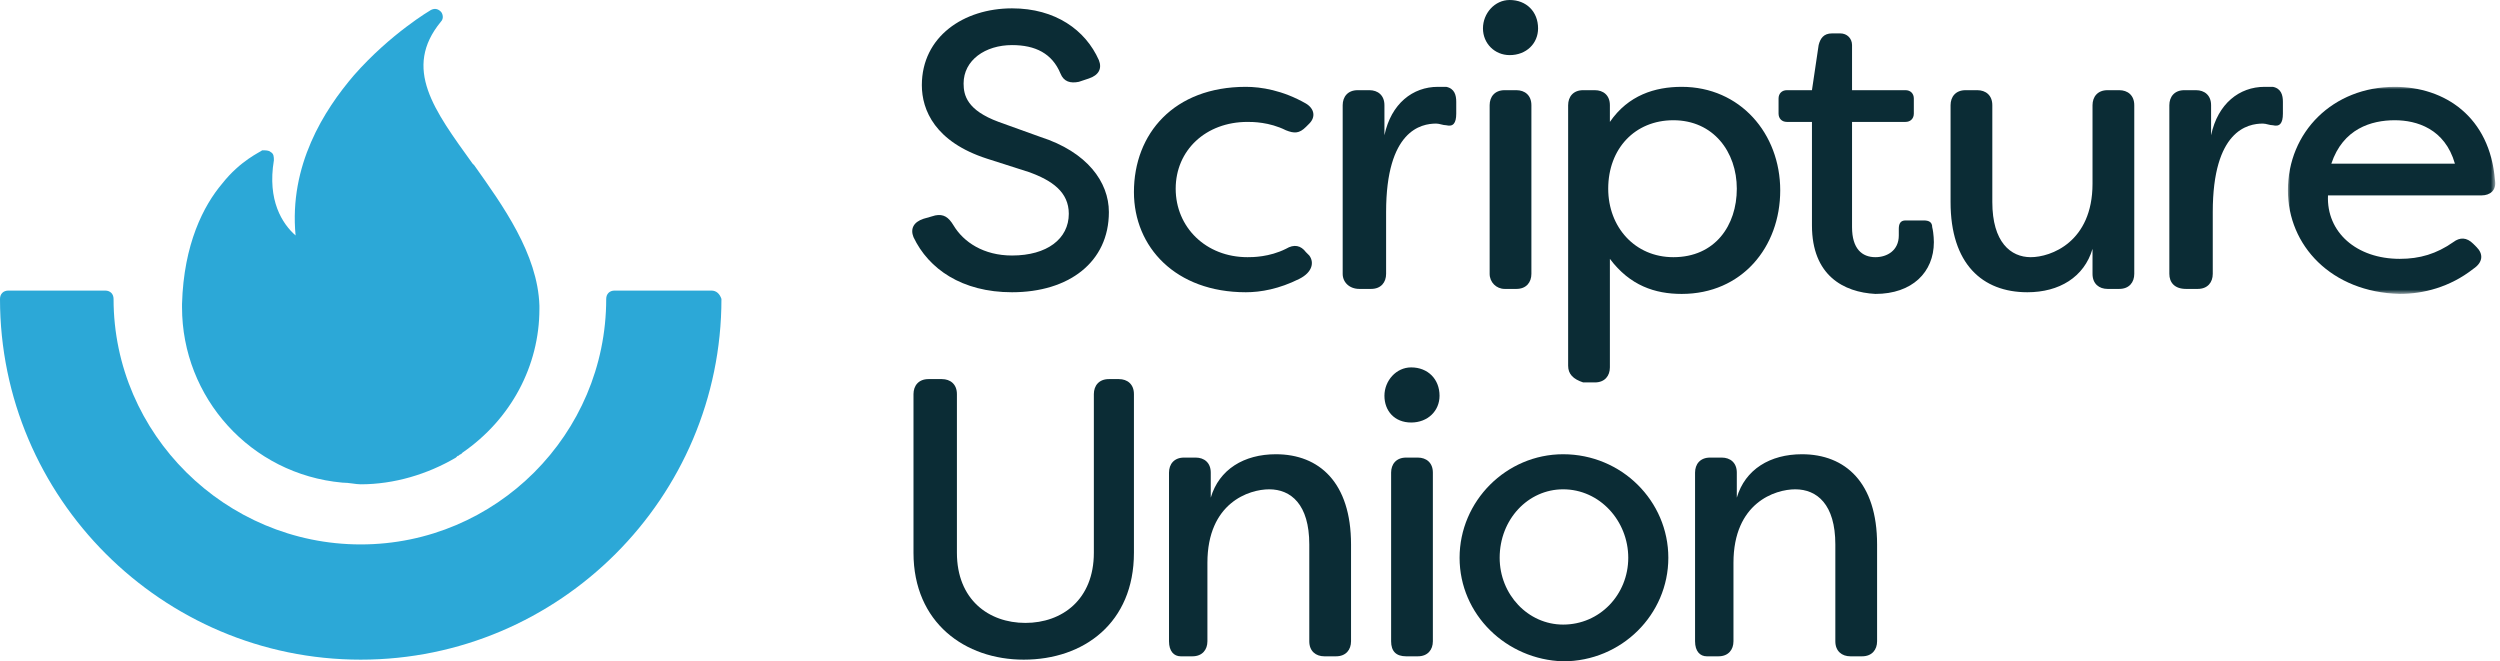 <?xml version="1.0" encoding="UTF-8" standalone="no"?>
<svg width="499px" height="132px" viewBox="0 0 499 132" version="1.1" xmlns="http://www.w3.org/2000/svg" xmlns:xlink="http://www.w3.org/1999/xlink">
    <!-- Generator: Sketch 40 (33762) - http://www.bohemiancoding.com/sketch -->
    <title>Logo</title>
    <desc>Created with Sketch.</desc>
    <defs>
        <polygon id="path-1" points="41.383 43.333 41.383 2 0 2 0 43.333"></polygon>
    </defs>
    <g id="Page-1" stroke="none" stroke-width="1" fill="none" fill-rule="evenodd">
        <g id="Logo">
            <path d="M142,58 L122.667,58 C121.667,58 121,58.667 121,59.667 C121,86.667 99,108.667 72,108.667 C45,108.667 22.667,86.667 22.667,59.667 C22.667,58.667 22,58 21,58 L1.667,58 C0.667,58 0,58.667 0,59.667 C0,99.333 32.333,131.667 72,131.667 C111.667,131.667 144,99.333 144,59.667 C143.667,58.667 143,58 142,58" id="Fill-1" fill="#2CA8D7"></path>
            <path d="M68.333,96.333 C69.667,96.333 71,96.667 72,96.667 C78.667,96.667 85.333,94.667 91,91.333 L91.333,91 C91.667,91 91.667,90.667 92,90.667 L92.333,90.333 C102,83.667 107.667,73 107.667,61.667 L107.667,61 C107.333,50.667 100.333,41 94.667,33 L94.333,32.667 C86.667,22 80.333,13.667 88,4.333 C88.667,3.667 88.333,2.667 88,2.333 C87.333,1.667 86.667,1.667 86,2 C86,2 78,6.667 70.667,15 C64.667,22 57.667,33 59,47 C56.333,44.667 53.333,40 54.667,32 C54.667,31.333 54.667,30.667 54,30.333 C53.667,30 53,30 52.333,30 C52,30.333 48,32 44.333,36.667 C40.667,41 36.667,48.667 36.333,60.667 L36.333,61.333 C36.333,79.333 50,94.667 68.333,96.333" id="Fill-3" fill="#2CA8D7"></path>
            <path d="M182.333,47.333 C181.667,45.667 182.333,44.333 184.333,43.667 L186.667,43 C188.333,42.667 189.333,43.333 190.333,45 C192.333,48.333 196.333,51 202,51 C209,51 213.333,47.667 213.333,42.667 C213.333,38.333 210,36 205.333,34.333 L197,31.667 C186.667,28.333 184,22 184,17 C184,7.333 192.333,1.667 202,1.667 C210.667,1.667 216.667,6 219.333,12 C220,13.667 219.333,15 217.333,15.667 L215.333,16.333 C213.667,16.667 212.333,16.333 211.667,14.667 C210,10.667 206.667,9 202,9 C196.667,9 192.333,12 192.333,16.667 C192.333,19 193,22 199.333,24.333 L207.667,27.333 C217,30.333 221.333,36.333 221.333,42.333 C221.333,52.333 213.333,58.333 202,58.333 C192,58.333 185.333,53.667 182.333,47.333" id="Fill-5" fill="#0B2C35"></path>
            <path d="M226.333,38.333 C226.333,26.667 234.333,17.333 248.667,17.333 C251.667,17.333 256,18 260.667,20.667 C262.333,21.667 262.667,23.333 261.333,24.667 L260.667,25.333 C259.333,26.667 258.333,26.667 256.667,26 C253.333,24.333 250,24.333 249,24.333 C240.667,24.333 234.667,30 234.667,37.667 C234.667,45.333 240.667,51.333 249,51.333 C250,51.333 253.333,51.333 256.667,49.667 C258.333,48.667 259.667,49 260.667,50.333 L261.333,51 C262.333,52.333 262,54.333 259.333,55.667 C255.333,57.667 251.667,58.333 248.667,58.333 C234.667,58.333 226.333,49.333 226.333,38.333" id="Fill-7" fill="#0B2C35"></path>
            <path d="M268,54.667 L268,21 C268,19.333 269,18 271,18 L273.333,18 C275,18 276.333,19 276.333,21 L276.333,27 C277.667,20.667 282,17.333 287,17.333 L288.667,17.333 C290.333,17.667 290.667,19 290.667,20.333 L290.667,22.667 C290.667,24.667 290,25.333 288.667,25 C288,25 287.333,24.667 286.667,24.667 C283.667,24.667 276.667,26 276.667,42.333 L276.667,54.667 C276.667,56.333 275.667,57.667 273.667,57.667 L271.333,57.667 C269.333,57.667 268,56.333 268,54.667" id="Fill-9" fill="#0B2C35"></path>
            <path d="M297.333,54.667 L297.333,21 C297.333,19.333 298.333,18 300.333,18 L302.667,18 C304.333,18 305.667,19 305.667,21 L305.667,54.667 C305.667,56.333 304.667,57.667 302.667,57.667 L300.333,57.667 C298.667,57.667 297.333,56.333 297.333,54.667 M296,5.667 C296,2.667 298.333,-2.36817976e-14 301.333,-2.36817976e-14 C304.667,-2.36817976e-14 307,2.333 307,5.667 C307,8.667 304.667,11 301.333,11 C298.333,11 296,8.667 296,5.667" id="Fill-11" fill="#0B2C35"></path>
            <path d="M346.667,37.667 C346.667,30.333 342,24 334,24 C326.333,24 321,29.667 321,37.667 C321,45.333 326.333,51.333 334,51.333 C342.333,51.333 346.667,45 346.667,37.667 M313,73 L313,21 C313,19.333 314,18 316,18 L318.333,18 C320,18 321.333,19 321.333,21 L321.333,24.333 C325,19 330.333,17.333 335.667,17.333 C347.333,17.333 355.333,26.667 355.333,38 C355.333,49.333 347.667,58.667 335.667,58.667 C330.333,58.667 325.333,57 321.333,51.667 L321.333,73.333 C321.333,75 320.333,76.333 318.333,76.333 L316,76.333 C314,75.667 313,74.667 313,73" id="Fill-13" fill="#0B2C35"></path>
            <path d="M361.667,45 L361.667,24.333 L356.667,24.333 C355.667,24.333 355,23.667 355,22.667 L355,19.667 C355,18.667 355.667,18 356.667,18 L361.667,18 L363,9 C363.333,7.667 364,6.667 365.667,6.667 L367.333,6.667 C368.667,6.667 369.667,7.667 369.667,9 L369.667,18 L380.333,18 C381.333,18 382,18.667 382,19.667 L382,22.667 C382,23.667 381.333,24.333 380.333,24.333 L369.667,24.333 L369.667,45.333 C369.667,49.667 371.667,51.333 374.333,51.333 C376.667,51.333 379,50 379,47 L379,45.667 C379,44.667 379.333,44 380.333,44 L384,44 C385,44 385.667,44.333 385.667,45.333 C386,46.667 386,48.333 386,48.333 C386,54.333 381.667,58.667 374.333,58.667 C368,58.333 361.667,55 361.667,45" id="Fill-15" fill="#0B2C35"></path>
            <path d="M389.333,40.333 L389.333,21 C389.333,19.333 390.333,18 392.333,18 L394.667,18 C396.333,18 397.667,19 397.667,21 L397.667,40.333 C397.667,48.333 401.333,51.333 405.333,51.333 C409.333,51.333 417.667,48.333 417.667,36.667 L417.667,21 C417.667,19.333 418.667,18 420.667,18 L423,18 C424.667,18 426,19 426,21 L426,54.667 C426,56.333 425,57.667 423,57.667 L420.667,57.667 C419,57.667 417.667,56.667 417.667,54.667 L417.667,49.667 C416,55.333 411,58.333 404.667,58.333 C395.667,58.333 389.333,52.667 389.333,40.333" id="Fill-17" fill="#0B2C35"></path>
            <path d="M433,54.667 L433,21 C433,19.333 434,18 436,18 L438.333,18 C440,18 441.333,19 441.333,21 L441.333,27 C442.667,20.667 447,17.333 452,17.333 L453.667,17.333 C455.333,17.667 455.667,19 455.667,20.333 L455.667,22.667 C455.667,24.667 455,25.333 453.667,25 C453,25 452.333,24.667 451.667,24.667 C448.667,24.667 441.667,26 441.667,42.333 L441.667,54.667 C441.667,56.333 440.667,57.667 438.667,57.667 L436.333,57.667 C434,57.667 433,56.333 433,54.667" id="Fill-19" fill="#0B2C35"></path>
            <g id="Group-23" transform="translate(456.667, 15.333)">
                <mask id="mask-2" fill="white">
                    <use xlink:href="#path-1"></use>
                </mask>
                <g id="Clip-22"></g>
                <path d="M33.333,17.333 C31.333,10.333 25.667,8.667 21.333,8.667 C16.667,8.667 11,10.333 8.667,17.333 L33.333,17.333 Z M0,22.667 C0,11 9,2 21.333,2 C31.333,2 40.333,8 41.333,20.667 C41.667,22.667 40.333,23.667 38.667,23.667 L8,23.667 C7.667,31 13.667,36.333 22.333,36.333 C26.333,36.333 29.667,35.333 33,33 C34.333,32 35.667,32 37,33.333 L37.667,34 C39,35.333 39,37 37,38.333 C32.333,42 27,43.333 22.333,43.333 C8.667,43 0,33.667 0,22.667 L0,22.667 Z" id="Fill-21" fill="#0B2C35" mask="url(#mask-2)"></path>
            </g>
            <path d="M182.333,110.333 L182.333,78.667 C182.333,77 183.333,75.667 185.333,75.667 L188,75.667 C189.667,75.667 191,76.667 191,78.667 L191,110.333 C191,119.667 197.333,124.333 204.667,124.333 C212,124.333 218.333,119.667 218.333,110.333 L218.333,78.667 C218.333,77 219.333,75.667 221.333,75.667 L223.333,75.667 C225,75.667 226.333,76.667 226.333,78.667 L226.333,110.333 C226.333,124.333 216.333,131.667 204.333,131.667 C192.667,131.667 182.333,124.333 182.333,110.333" id="Fill-24" fill="#0B2C35"></path>
            <path d="M233.333,128 L233.333,94.333 C233.333,92.667 234.333,91.333 236.333,91.333 L238.667,91.333 C240.333,91.333 241.667,92.333 241.667,94.333 L241.667,99.333 C243.333,93.667 248.333,90.667 254.667,90.667 C263.333,90.667 269.667,96.333 269.667,108.667 L269.667,128 C269.667,129.667 268.667,131 266.667,131 L264.333,131 C262.667,131 261.333,130 261.333,128 L261.333,108.667 C261.333,100.667 257.667,97.667 253.333,97.667 C249.333,97.667 241,100.333 241,112.333 L241,128 C241,129.667 240,131 238,131 L235.667,131 C234.333,131 233.333,130 233.333,128" id="Fill-26" fill="#0B2C35"></path>
            <path d="M276.333,79 C276.333,76 278.667,73.333 281.667,73.333 C285,73.333 287.333,75.667 287.333,79 C287.333,82 285,84.333 281.667,84.333 C278.333,84.333 276.333,82 276.333,79" id="Fill-28" fill="#0B2C35"></path>
            <path d="M277.667,128 L277.667,94.333 C277.667,92.667 278.667,91.333 280.667,91.333 L283,91.333 C284.667,91.333 286,92.333 286,94.333 L286,128 C286,129.667 285,131 283,131 L280.667,131 C278.667,131 277.667,130 277.667,128" id="Fill-30" fill="#0B2C35"></path>
            <path d="M325,111.333 C325,104 319.333,97.667 312,97.667 C305,97.667 299.333,103.667 299.333,111.333 C299.333,118.667 305,124.667 312,124.667 C319.333,124.667 325,118.667 325,111.333 M291.333,111.333 C291.333,100 300.667,90.667 312,90.667 C323.667,90.667 333,100 333,111.333 C333,122.667 323.667,132 312,132 C300.667,131.667 291.333,122.667 291.333,111.333" id="Fill-32" fill="#0B2C35"></path>
            <path d="M338.333,128 L338.333,94.333 C338.333,92.667 339.333,91.333 341.333,91.333 L343.667,91.333 C345.333,91.333 346.667,92.333 346.667,94.333 L346.667,99.333 C348.333,93.667 353.333,90.667 359.667,90.667 C368.333,90.667 374.667,96.333 374.667,108.667 L374.667,128 C374.667,129.667 373.667,131 371.667,131 L369.333,131 C367.667,131 366.333,130 366.333,128 L366.333,108.667 C366.333,100.667 362.667,97.667 358.333,97.667 C354.333,97.667 346,100.333 346,112.333 L346,128 C346,129.667 345,131 343,131 L340.667,131 C339.333,131 338.333,130 338.333,128" id="Fill-34" fill="#0B2C35"></path>
        </g>
    </g>
</svg>